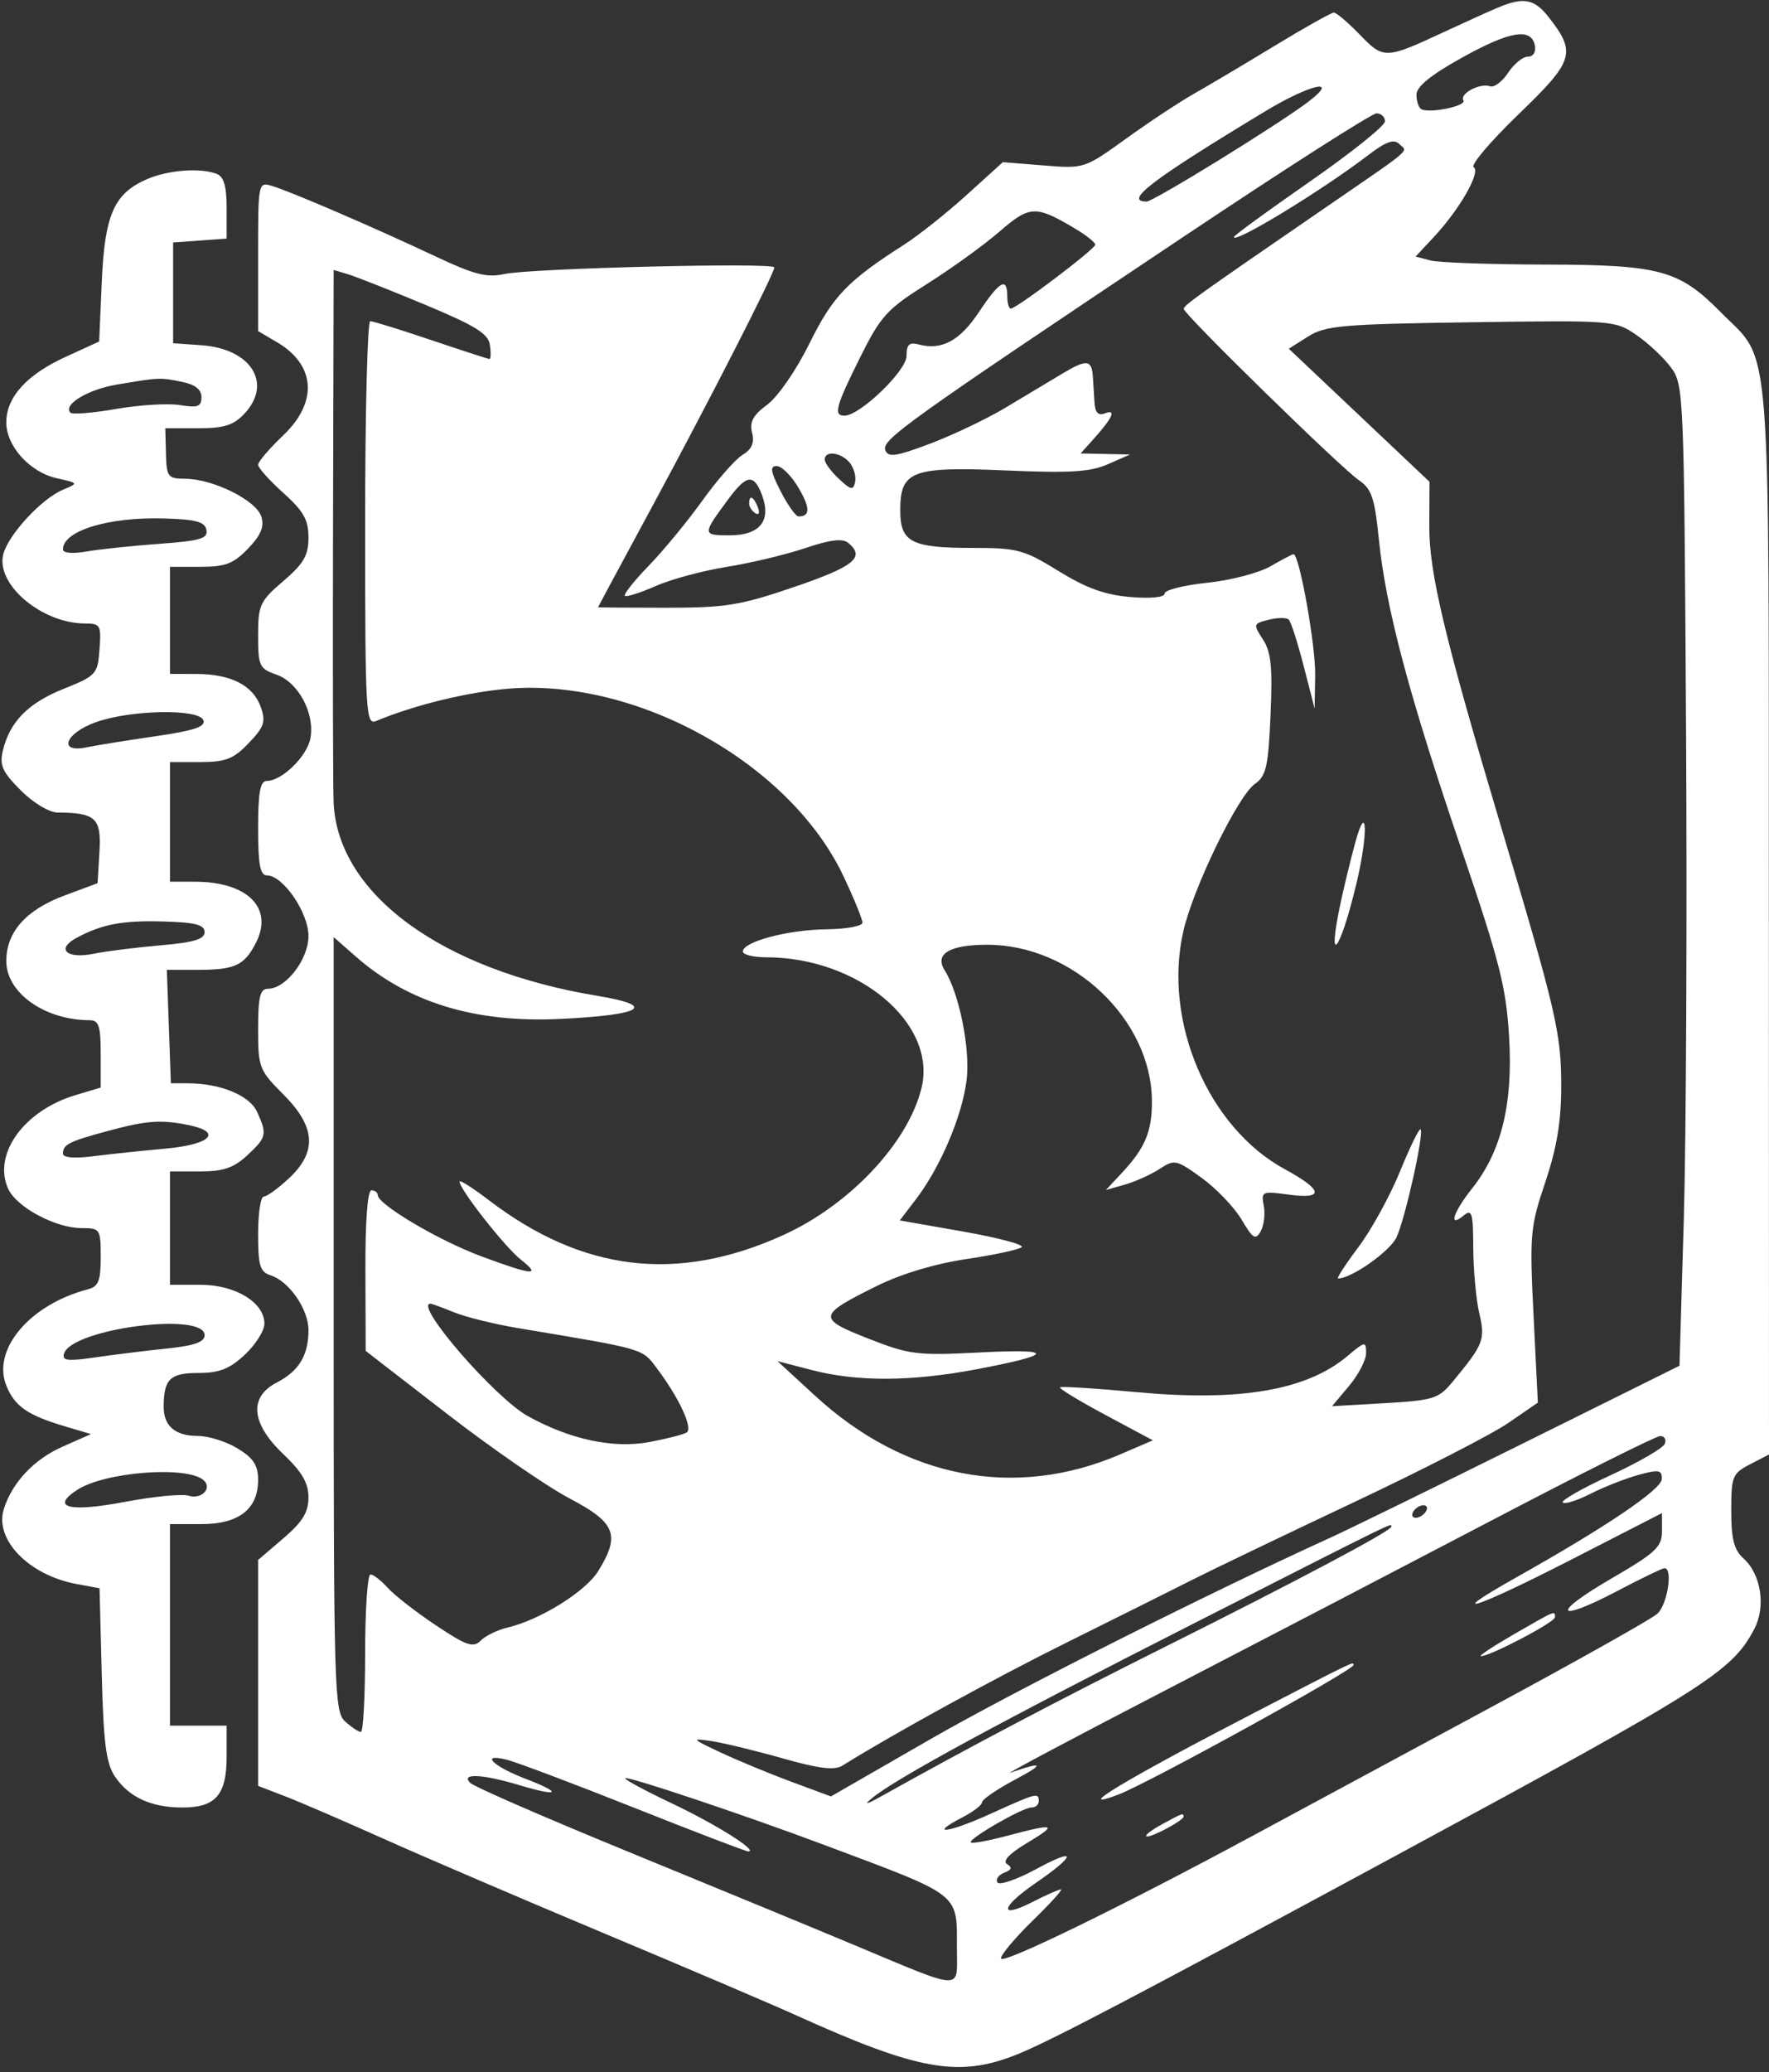 <svg width="281" height="329" viewBox="0 0 281 329" fill="none" xmlns="http://www.w3.org/2000/svg">
<rect x="0" y="0" width="281" height="329" fill="#333333" stroke="none"/>
<path fill-rule="evenodd" clip-rule="evenodd" d="M238 1.181C236.625 1.756 232.8 3.484 229.5 5.021C220.041 9.427 219.814 9.435 216.004 5.504C214.136 3.577 212.28 2 211.88 2C211.48 2 207.265 4.362 202.513 7.25C197.761 10.138 191.989 13.566 189.687 14.868C187.384 16.171 182.518 19.386 178.873 22.013C172.268 26.773 172.224 26.788 165.772 26.27L159.297 25.75L153.532 30.971C150.361 33.842 145.9 37.386 143.617 38.846C134.606 44.609 132.294 47.02 128.587 54.521C126.49 58.764 123.574 62.994 121.886 64.243C119.617 65.92 119.033 66.996 119.463 68.709C119.867 70.317 119.432 71.329 117.946 72.232C116.801 72.93 113.926 76.2 111.559 79.5C109.191 82.8 105.36 87.451 103.045 89.835C100.731 92.219 99.029 94.362 99.264 94.597C99.499 94.832 101.68 94.144 104.112 93.069C106.544 91.993 111.642 90.616 115.442 90.009C119.242 89.402 124.854 88.061 127.913 87.028C131.867 85.693 133.841 85.453 134.738 86.197C137.485 88.477 135.712 89.934 126.25 93.168C117.575 96.133 115.315 96.5 105.752 96.5C99.841 96.5 95.004 96.462 95.002 96.416C95.001 96.37 98.872 89.17 103.605 80.416C112.662 63.664 123 43.431 123 42.458C123 41.644 84.208 42.596 80.113 43.511C77.342 44.13 75.344 43.616 69.113 40.681C59.46 36.133 46.177 30.41 43.25 29.536C41.005 28.867 41 28.894 41 40.717V52.569L44.06 54.376C50.138 57.967 50.514 63.869 45 69.115C42.8 71.208 41 73.314 41 73.796C41 74.278 42.8 76.288 45 78.263C48.219 81.152 49 82.536 49 85.349C49 88.189 48.251 89.486 45 92.268C41.284 95.449 41 96.061 41 100.898C41 105.751 41.198 106.173 43.919 107.122C47.415 108.34 50.062 113.336 49.297 117.273C48.74 120.139 44.762 124 42.365 124C41.333 124 41 125.829 41 131.5C41 137.29 41.322 139 42.411 139C44.961 139 49 144.899 49 148.622C49 152.336 45.407 157 42.545 157C41.313 157 41 158.292 41 163.382C41 169.495 41.169 169.934 45 173.765C50.15 178.915 50.416 182.875 45.894 187.099C44.186 188.694 42.386 190 41.894 190C41.402 190 41 192.67 41 195.933C41 200.961 41.301 201.961 42.974 202.492C45.92 203.427 49 207.878 49 211.201C49 215.203 47.494 217.693 43.97 219.515C39.492 221.831 39.87 226.005 45 230.885C47.976 233.716 49 235.478 49 237.767C49 240.12 48.058 241.65 45 244.268L41 247.692V265.63V283.569L45.25 285.202C47.588 286.1 54.675 289.156 61 291.992C67.325 294.829 83.075 301.581 96 306.996C108.925 312.412 122.65 318.268 126.5 320.009C145.884 328.774 152.302 329.912 161.522 326.22C166.842 324.09 180.602 316.872 222 294.496C271.201 267.903 275.116 265.426 278.674 258.629C280.521 255.1 279.743 249.983 276.98 247.482C275.439 246.087 275 244.401 275 239.871C275 234.416 275.188 233.954 278 232.5L281 230.949L280.978 146.224C280.953 50.969 281.493 57.821 273.36 49.597C266.7 42.862 263.714 42.049 245.5 42.008C236.7 41.989 228.458 41.694 227.184 41.352L224.867 40.732L227.777 37.616C231.874 33.227 235.267 27.283 234.09 26.555C233.553 26.224 236.757 22.443 241.21 18.155C250.059 9.632 250.443 8.376 245.949 2.662C243.718 -0.174 242.004 -0.494 238 1.181ZM243.813 7.25C244.007 8.269 243.538 9 242.688 9C241.886 9 240.475 10.153 239.551 11.562C238.628 12.971 237.339 13.932 236.686 13.697C235.104 13.128 231.806 14.877 232.462 15.938C233.013 16.829 227.018 18.065 225.75 17.322C225.338 17.08 225 16.046 225 15.024C225 13.754 227.295 11.893 232.25 9.144C239.888 4.905 243.261 4.353 243.813 7.25ZM207.886 16.109C203.209 19.683 183.249 32 182.134 32C178.428 32 182.995 28.526 200.974 17.672C208.114 13.361 212.898 12.28 207.886 16.109ZM220 19.27C220 19.969 214.6 24.291 208 28.876C201.4 33.461 196 37.4 196 37.631C196 38.773 209.997 30.247 217.315 24.648C220.128 22.496 221.423 22.023 222.248 22.848C223.61 24.21 225.016 23.016 209.5 33.677C189.994 47.081 188.079 48.452 188.038 49.049C187.983 49.847 213.065 74.369 215.868 76.258C217.875 77.611 218.358 79.048 219.031 85.677C220.138 96.574 223.829 110.429 232.09 134.691C238.212 152.675 239.248 156.74 239.717 164.632C240.35 175.27 238.504 182.832 233.845 188.695C230.81 192.514 230.014 195.063 232.5 193C233.806 191.916 234.003 192.578 234.024 198.128C234.037 201.632 234.465 206.3 234.975 208.5C235.957 212.735 235.699 213.398 230.739 219.406C228.518 222.096 227.719 222.347 219.963 222.796L211.586 223.281L214.293 220.064C215.782 218.294 217 215.941 217 214.834C217 212.927 216.845 212.953 214.031 215.32C207.571 220.756 196.965 222.574 180.597 221.051C174.065 220.443 168.568 220.099 168.381 220.285C168.195 220.472 171.436 222.441 175.585 224.662L183.128 228.699L177.977 230.915C161.231 238.119 143.77 234.767 129.453 221.6L123.5 216.125L129 217.551C136.197 219.416 144.819 219.372 155.128 217.416C167.534 215.063 167.723 214.128 155.669 214.743C145.637 215.255 144.477 215.111 137.931 212.542C129.785 209.347 129.863 208.854 139.247 204.203C143.136 202.275 148.524 200.656 153.5 199.918C157.9 199.265 161.856 198.414 162.29 198.026C162.725 197.637 158.547 196.523 153.005 195.55L142.93 193.78L145.504 190.406C149.382 185.321 152.828 177.223 153.541 171.516C154.156 166.599 152.381 157.73 150.042 154.034C148.408 151.451 150.872 149.999 156.872 150.01C170.412 150.033 182.912 161.911 182.978 174.816C183.003 179.661 181.922 182.249 178.212 186.228L175.668 188.955L178.707 188.084C180.379 187.605 182.855 186.486 184.211 185.597C186.567 184.054 186.862 184.118 190.903 187.045C193.228 188.729 196.072 191.702 197.221 193.651C199.016 196.693 199.445 196.955 200.256 195.508C200.774 194.581 200.995 192.755 200.746 191.45C200.312 189.18 200.479 189.104 204.646 189.675C210.424 190.467 210.209 188.976 204.061 185.63C191.897 179.009 184.713 162.152 187.967 147.868C189.541 140.96 196.622 126.378 199.321 124.487C201.127 123.223 201.462 121.753 201.822 113.52C202.155 105.912 201.913 103.516 200.61 101.527C199.034 99.123 199.064 99.022 201.537 98.401C202.943 98.048 204.376 98.043 204.722 98.388C205.068 98.734 206.132 102.051 207.087 105.759L208.824 112.5L208.912 107.197C208.99 102.469 206.401 88 205.477 88C205.278 88 203.626 88.863 201.807 89.918C199.988 90.973 195.463 92.151 191.75 92.535C188.037 92.919 185 93.686 185 94.24C185 94.849 182.842 95.069 179.548 94.796C175.535 94.463 172.526 93.374 168.147 90.672C162.651 87.279 161.615 87 154.534 87C144.736 87 143 86.1 143 81.022C143 74.746 144.849 74.053 159.861 74.701C169.967 75.138 173.202 74.938 176 73.705L179.5 72.163L175.576 72.082L171.651 72L173.677 69.75C176.716 66.374 177.377 64.918 175.552 65.618C174.439 66.046 173.958 65.548 173.852 63.857C173.771 62.561 173.658 60.753 173.602 59.84C173.433 57.096 172.614 57.005 168.782 59.304C166.77 60.512 162.686 62.958 159.707 64.74C156.729 66.522 151.342 69.09 147.737 70.447C142.297 72.495 141.087 72.67 140.63 71.479C140.002 69.842 143.925 67.036 187.91 37.649C204.085 26.842 217.922 18 218.66 18C219.397 18 220 18.572 220 19.27ZM23.325 28.459C18.104 30.731 16.633 34.079 16.166 44.757L15.752 54.224L10.399 56.675C4.225 59.502 1 63.071 1 67.079C1 70.847 4.741 74.98 9.016 75.935C12.494 76.713 12.496 76.716 10 77.76C6.586 79.189 1.275 84.945 0.513 88.043C-0.664 92.827 6.668 99 13.525 99C15.941 99 16.094 99.276 15.807 103.107C15.512 107.059 15.296 107.295 10.088 109.383C4.438 111.648 1.539 114.609 0.438 119.243C-0.098 121.502 0.405 122.605 3.293 125.493C5.293 127.493 7.81 129.006 9.15 129.014C15.211 129.049 16.117 129.898 15.798 135.246L15.5 140.233L10.275 142.177C4.128 144.464 1 147.978 1 152.596C1 157.652 7.09 161.972 14.25 161.994C15.698 161.999 16 162.923 16 167.342V172.683L11.983 173.887C3.791 176.341 -1.195 183.284 1.301 188.761C2.634 191.687 8.826 195 12.96 195C15.905 195 16 195.143 16 199.594C16 203.386 15.642 204.281 13.947 204.724C4.704 207.141 -1.349 214.328 1.026 220.063C2.388 223.35 4.399 224.726 10.476 226.528L14.452 227.707L9.884 229.727C5.389 231.716 1.902 235.436 0.6 239.635C-0.899 244.471 4.585 250.107 12.156 251.51L15.812 252.187L16.162 265.844C16.443 276.818 16.856 280.01 18.27 282.096C20.496 285.382 24.028 287 28.976 287C34.253 287 36 284.993 36 278.929V274H31.5H27V258V242H32C37.942 242 41 239.617 41 234.985C41 232.657 40.26 231.519 37.75 229.989C35.962 228.899 33.128 228.006 31.45 228.004C27.841 227.999 26 226.438 26 223.382C26 218.988 27.01 218 31.501 218C34.852 218 36.467 217.366 38.894 215.099C40.602 213.503 42 211.286 42 210.171C42 206.81 37.385 204 31.865 204H27V195V186H31.76C35.472 186 37.124 185.441 39.26 183.46C42.351 180.594 42.462 180.108 40.841 176.55C39.645 173.925 35.016 172.016 29.821 172.006L27.142 172L26.821 162.998L26.5 153.995L31.168 153.998C37.316 154.001 38.769 153.347 40.633 149.743C43.508 144.184 39.343 140 30.935 140H27V130.5V121H31.813C35.857 121 37.086 120.52 39.504 117.995C41.973 115.419 42.247 114.603 41.425 112.267C40.22 108.842 36.717 107.034 31.25 107.015L27 107V98.5V90H31.813C35.821 90 37.092 89.514 39.41 87.094C41.477 84.936 42.016 83.625 41.501 82.002C40.689 79.446 33.873 76.054 29.483 76.022C26.651 76.001 26.46 75.754 26.361 72L26.256 68H31.454C35.594 68 37.094 67.529 38.826 65.686C43.345 60.875 39.888 55.371 32 54.817L27.5 54.5V46.5V38.5L31.75 38.193L36 37.885V33.049C36 29.563 35.559 28.045 34.418 27.607C31.798 26.601 26.695 26.993 23.325 28.459ZM170.623 36.205C172.481 37.301 173.991 38.491 173.98 38.849C173.957 39.556 161.469 49 160.557 49C160.25 49 160 48.1 160 47C160 43.93 158.781 44.621 155.5 49.552C152.469 54.107 149.612 55.655 145.984 54.706C144.423 54.298 144 54.686 144 56.527C144 58.874 136.589 66 134.147 66C132.352 66 132.738 64.559 136.619 56.767C139.904 50.169 140.882 49.094 147.245 45.088C151.099 42.662 156.266 38.933 158.728 36.803C163.561 32.619 164.468 32.574 170.623 36.205ZM67.5 48.374C75.517 51.715 77.563 52.983 77.82 54.771C77.995 55.997 77.967 57 77.757 57C77.547 57 73.381 55.65 68.5 54C63.619 52.35 59.259 51 58.812 51C58.366 51 58 65.448 58 83.107C58 113.297 58.104 115.17 59.75 114.482C65.878 111.919 74.532 109.821 81 109.33C101.452 107.778 125.561 121.322 133.963 139.085C135.633 142.613 136.998 145.95 136.998 146.5C136.998 147.05 134.411 147.526 131.249 147.559C125.175 147.621 118 149.527 118 151.078C118 151.585 119.658 152 121.684 152C136.345 152 148.847 162.483 146.387 172.713C144.293 181.419 134.999 191.312 124.398 196.119C107.615 203.729 92.557 201.941 77.662 190.572C75.098 188.615 73 187.287 73 187.623C73 188.837 80.214 198.023 82.71 199.987C86.095 202.649 84.652 202.526 76.369 199.446C69.642 196.944 60.006 191.236 60.002 189.75C60.001 189.338 59.55 189 59 189C58.383 189 58.017 193.888 58.044 201.75L58.087 214.5L71.021 224.5C78.134 230 86.89 236.041 90.477 237.924C97.811 241.774 98.576 243.714 95.025 249.459C93.012 252.716 85.808 257.202 80.629 258.422C79.05 258.794 77.131 259.726 76.365 260.493C75.173 261.685 74.139 261.333 69.235 258.066C66.081 255.964 62.643 253.29 61.595 252.122C60.547 250.955 59.31 250 58.845 250C58.38 250 58 255.625 58 262.5C58 269.375 57.698 275 57.329 275C56.96 275 55.835 274.255 54.829 273.345C53.095 271.776 53 268.502 53 210.241V148.793L56.528 151.89C64.848 159.196 75.479 162.437 88.985 161.787C102.15 161.153 104.483 159.703 94.887 158.118C70.172 154.037 53.683 141.985 52.996 127.5C52.892 125.3 52.85 105.357 52.903 83.183L53 42.865L55.25 43.536C56.487 43.905 62 46.082 67.5 48.374ZM259.908 53.171C261.782 54.452 264.257 56.77 265.408 58.322C267.461 61.092 267.506 62.167 267.824 115.822C268.002 145.895 267.84 180.93 267.464 193.678L266.781 216.856L241.64 229.328C227.813 236.187 214.25 242.823 211.5 244.074C191.813 253.028 161.191 268.444 147.862 276.11L131.989 285.24L125.745 282.928C122.31 281.657 117.25 279.562 114.5 278.274C109.813 276.077 109.719 275.963 113 276.452C114.925 276.739 120.014 277.971 124.309 279.19C130.091 280.832 132.557 281.133 133.809 280.352C141.846 275.337 157.934 266.51 169.5 260.771C177.2 256.949 186.2 252.459 189.5 250.792C192.8 249.125 204.36 243.58 215.19 238.47C226.019 233.36 236.995 227.723 239.581 225.944L244.283 222.709L243.604 208.987C242.961 195.989 243.059 194.866 245.463 187.706C247.321 182.17 247.999 178.054 247.997 172.324C247.993 164.072 247.155 160.466 238.506 131.5C229.448 101.165 227.004 90.933 227.04 83.5L227.074 76.5L215.898 65.936L204.723 55.372L207.784 53.436C210.535 51.696 213.157 51.467 233.673 51.171C256.194 50.846 256.546 50.873 259.908 53.171ZM28.875 60.625C30.995 61.049 32 61.833 32 63.062C32 64.566 31.419 64.78 28.584 64.32C26.705 64.015 22.152 64.291 18.467 64.932C14.781 65.574 11.508 65.841 11.193 65.526C9.934 64.267 13.967 61.832 18.597 61.057C25.362 59.923 25.366 59.923 28.875 60.625ZM134.96 73.452C135.623 74.251 136.015 75.63 135.833 76.517C135.547 77.904 135.185 77.835 133.25 76.026C132.012 74.869 131 73.49 131 72.961C131 71.494 133.603 71.817 134.96 73.452ZM126.818 77.416C128.717 80.634 128.727 82 126.854 82C126.407 82 125.122 80.2 124 78C122.384 74.833 122.255 74 123.381 74C124.163 74 125.71 75.537 126.818 77.416ZM121.025 78.565C122.582 82.662 120.722 85 115.906 85C111.523 85 111.519 84.902 115.698 79.25C118.598 75.329 119.739 75.183 121.025 78.565ZM119 79.941C119 80.459 119.445 81.157 119.989 81.493C120.555 81.843 120.723 81.442 120.382 80.552C119.717 78.82 119 78.503 119 79.941ZM32.792 84.142C33.053 85.513 31.822 85.877 25.302 86.349C21.011 86.661 15.813 87.209 13.75 87.567C11.509 87.956 10 87.822 10 87.232C10 84.281 17.181 82.075 25.99 82.32C31.122 82.462 32.545 82.843 32.792 84.142ZM32.308 114.36C32.702 115.386 30.822 116.012 24.665 116.907C20.174 117.559 15.262 118.349 13.75 118.663C9.135 119.62 10.342 116.4 15.25 114.662C20.814 112.693 31.595 112.502 32.308 114.36ZM215.22 134C214.551 136.475 213.563 140.525 213.026 143C210.682 153.795 212.773 151.496 215.455 140.329C217.382 132.305 217.176 126.767 215.22 134ZM32.5 148C32.5 149.133 30.788 149.647 25.5 150.101C21.65 150.432 16.864 151.035 14.865 151.441C10.578 152.312 8.844 150.689 12.164 148.912C16.238 146.732 19.449 146.129 26 146.315C31.029 146.458 32.5 146.839 32.5 148ZM29.875 178.625C35.45 179.74 33.534 181.726 26.25 182.383C22.538 182.717 17.363 183.263 14.75 183.596C11.736 183.98 10 183.821 10 183.16C10 181.723 10.979 181.231 17.144 179.573C23.294 177.918 25.514 177.753 29.875 178.625ZM222.383 186.006C220.797 189.896 217.819 195.312 215.765 198.04C213.711 200.768 212.267 203 212.555 203C214.685 203 220.836 198.655 221.847 196.437C223.251 193.356 226.239 179.906 225.651 179.317C225.439 179.106 223.969 182.116 222.383 186.006ZM72.128 208.372C73.983 209.127 78.537 210.252 82.25 210.872C102.712 214.291 101.953 214.069 104.423 217.371C107.922 222.048 110.118 226.809 109.074 227.454C108.568 227.767 105.934 228.444 103.22 228.958C97.482 230.046 90.604 228.589 83.849 224.855C78.614 221.961 65.651 207 68.378 207C68.586 207 70.273 207.617 72.128 208.372ZM32.5 212C32.5 213.097 30.89 213.667 26.5 214.123C23.2 214.466 18.077 215.098 15.115 215.529C10.7 216.17 9.811 216.057 10.181 214.905C11.443 210.973 32.5 208.232 32.5 212ZM264.445 229.25C264.174 229.938 260.288 232.188 255.811 234.251C251.333 236.315 247.925 238.258 248.238 238.571C248.55 238.884 250.537 238.259 252.653 237.182C254.769 236.105 258.188 234.76 260.25 234.193C263.501 233.299 263.997 233.384 263.974 234.831C263.948 236.483 255.244 242.373 240.946 250.411C228.855 257.209 234.262 255.494 249.428 247.722L264 240.253V243.113C264 245.638 263.047 246.527 255.874 250.695C246.247 256.289 247.084 257.78 256.943 252.599C260.71 250.62 264.064 249 264.396 249C265.781 249 264.862 254.813 263.25 256.244C262.288 257.099 250.25 263.858 236.5 271.265C222.75 278.672 206.1 287.647 199.5 291.211C178.246 302.687 159 312.069 159 310.955C159 310.358 161.28 307.649 164.067 304.935C166.853 302.221 168.86 300 168.527 300C168.193 300 166.138 300.909 163.96 302.02C158.619 304.745 158.932 302.831 164.449 299.035C171.023 294.512 171.14 293.233 164.658 296.743C161.546 298.429 158.746 299.398 158.436 298.897C158.127 298.396 158.614 297.701 159.52 297.354C160.701 296.901 160.829 296.513 159.973 295.983C159.199 295.505 160.314 294.326 163.139 292.632C168.139 289.636 167.648 289.452 160.047 291.475C157.047 292.273 154.424 292.758 154.218 292.551C153.696 292.029 162.412 287 163.838 287C164.477 287 165 286.55 165 286C165 284.583 164.707 284.66 157.32 288.009C150.579 291.065 147.253 291.472 152.907 288.548C154.608 287.668 156 286.591 156 286.155C156 285.718 158.363 284.105 161.25 282.57C166.029 280.03 165.756 279.632 160.5 281.474C159.4 281.86 170.65 275.884 185.5 268.195C200.35 260.506 223.75 248.324 237.5 241.124C251.25 233.925 263.048 228.027 263.719 228.017C264.389 228.008 264.716 228.563 264.445 229.25ZM32.363 235.042C33.764 236.315 31.991 238.132 29.973 237.491C28.95 237.167 24.405 237.605 19.871 238.465C11.019 240.144 7.956 239.386 12.244 236.576C16.642 233.694 29.777 232.693 32.363 235.042ZM226.5 240C226.16 240.55 225.432 241 224.882 241C224.332 241 224.16 240.55 224.5 240C224.84 239.45 225.568 239 226.118 239C226.668 239 226.84 239.45 226.5 240ZM221 242.419C221 243.081 206.198 250.935 185 261.521C168.193 269.914 153.637 277.577 140 285.212C137.623 286.544 137.141 286.644 138.5 285.525C142.324 282.374 158.684 273.493 189.5 257.839C222.823 240.911 221 241.803 221 242.419ZM240.5 259.482C237.2 261.384 234.828 262.953 235.228 262.97C236.618 263.028 247 257.579 247 256.792C247 255.703 247.207 255.618 240.5 259.482ZM199.5 271.821C178.888 282.484 169.87 287.901 177.667 284.936C182.484 283.105 215 265.197 215 264.376C215 263.791 215.329 263.633 199.5 271.821ZM100.792 287.06C110.398 290.877 118.537 293.99 118.878 293.978C120.5 293.92 113.705 289.65 106.744 286.353C102.478 284.332 99.136 282.53 99.318 282.349C99.696 281.971 118.374 288.231 131 292.967C152.932 301.194 152 300.46 152 309.502C152 316.165 153.374 316.227 135.5 308.755C128.9 305.995 112.763 299.337 99.639 293.958C86.516 288.58 75.289 283.689 74.689 283.089C73.113 281.513 76.619 281.68 82.544 283.463C88.831 285.355 89.452 284.72 83.528 282.458C78.254 280.444 76.15 278.319 80.514 279.414C82.061 279.802 91.186 283.243 100.792 287.06ZM184.75 289.572C181.012 291.6 181.239 292.445 185 290.5C186.65 289.647 188 288.735 188 288.474C188 287.831 187.893 287.867 184.75 289.572Z" fill="white"/>
</svg>
